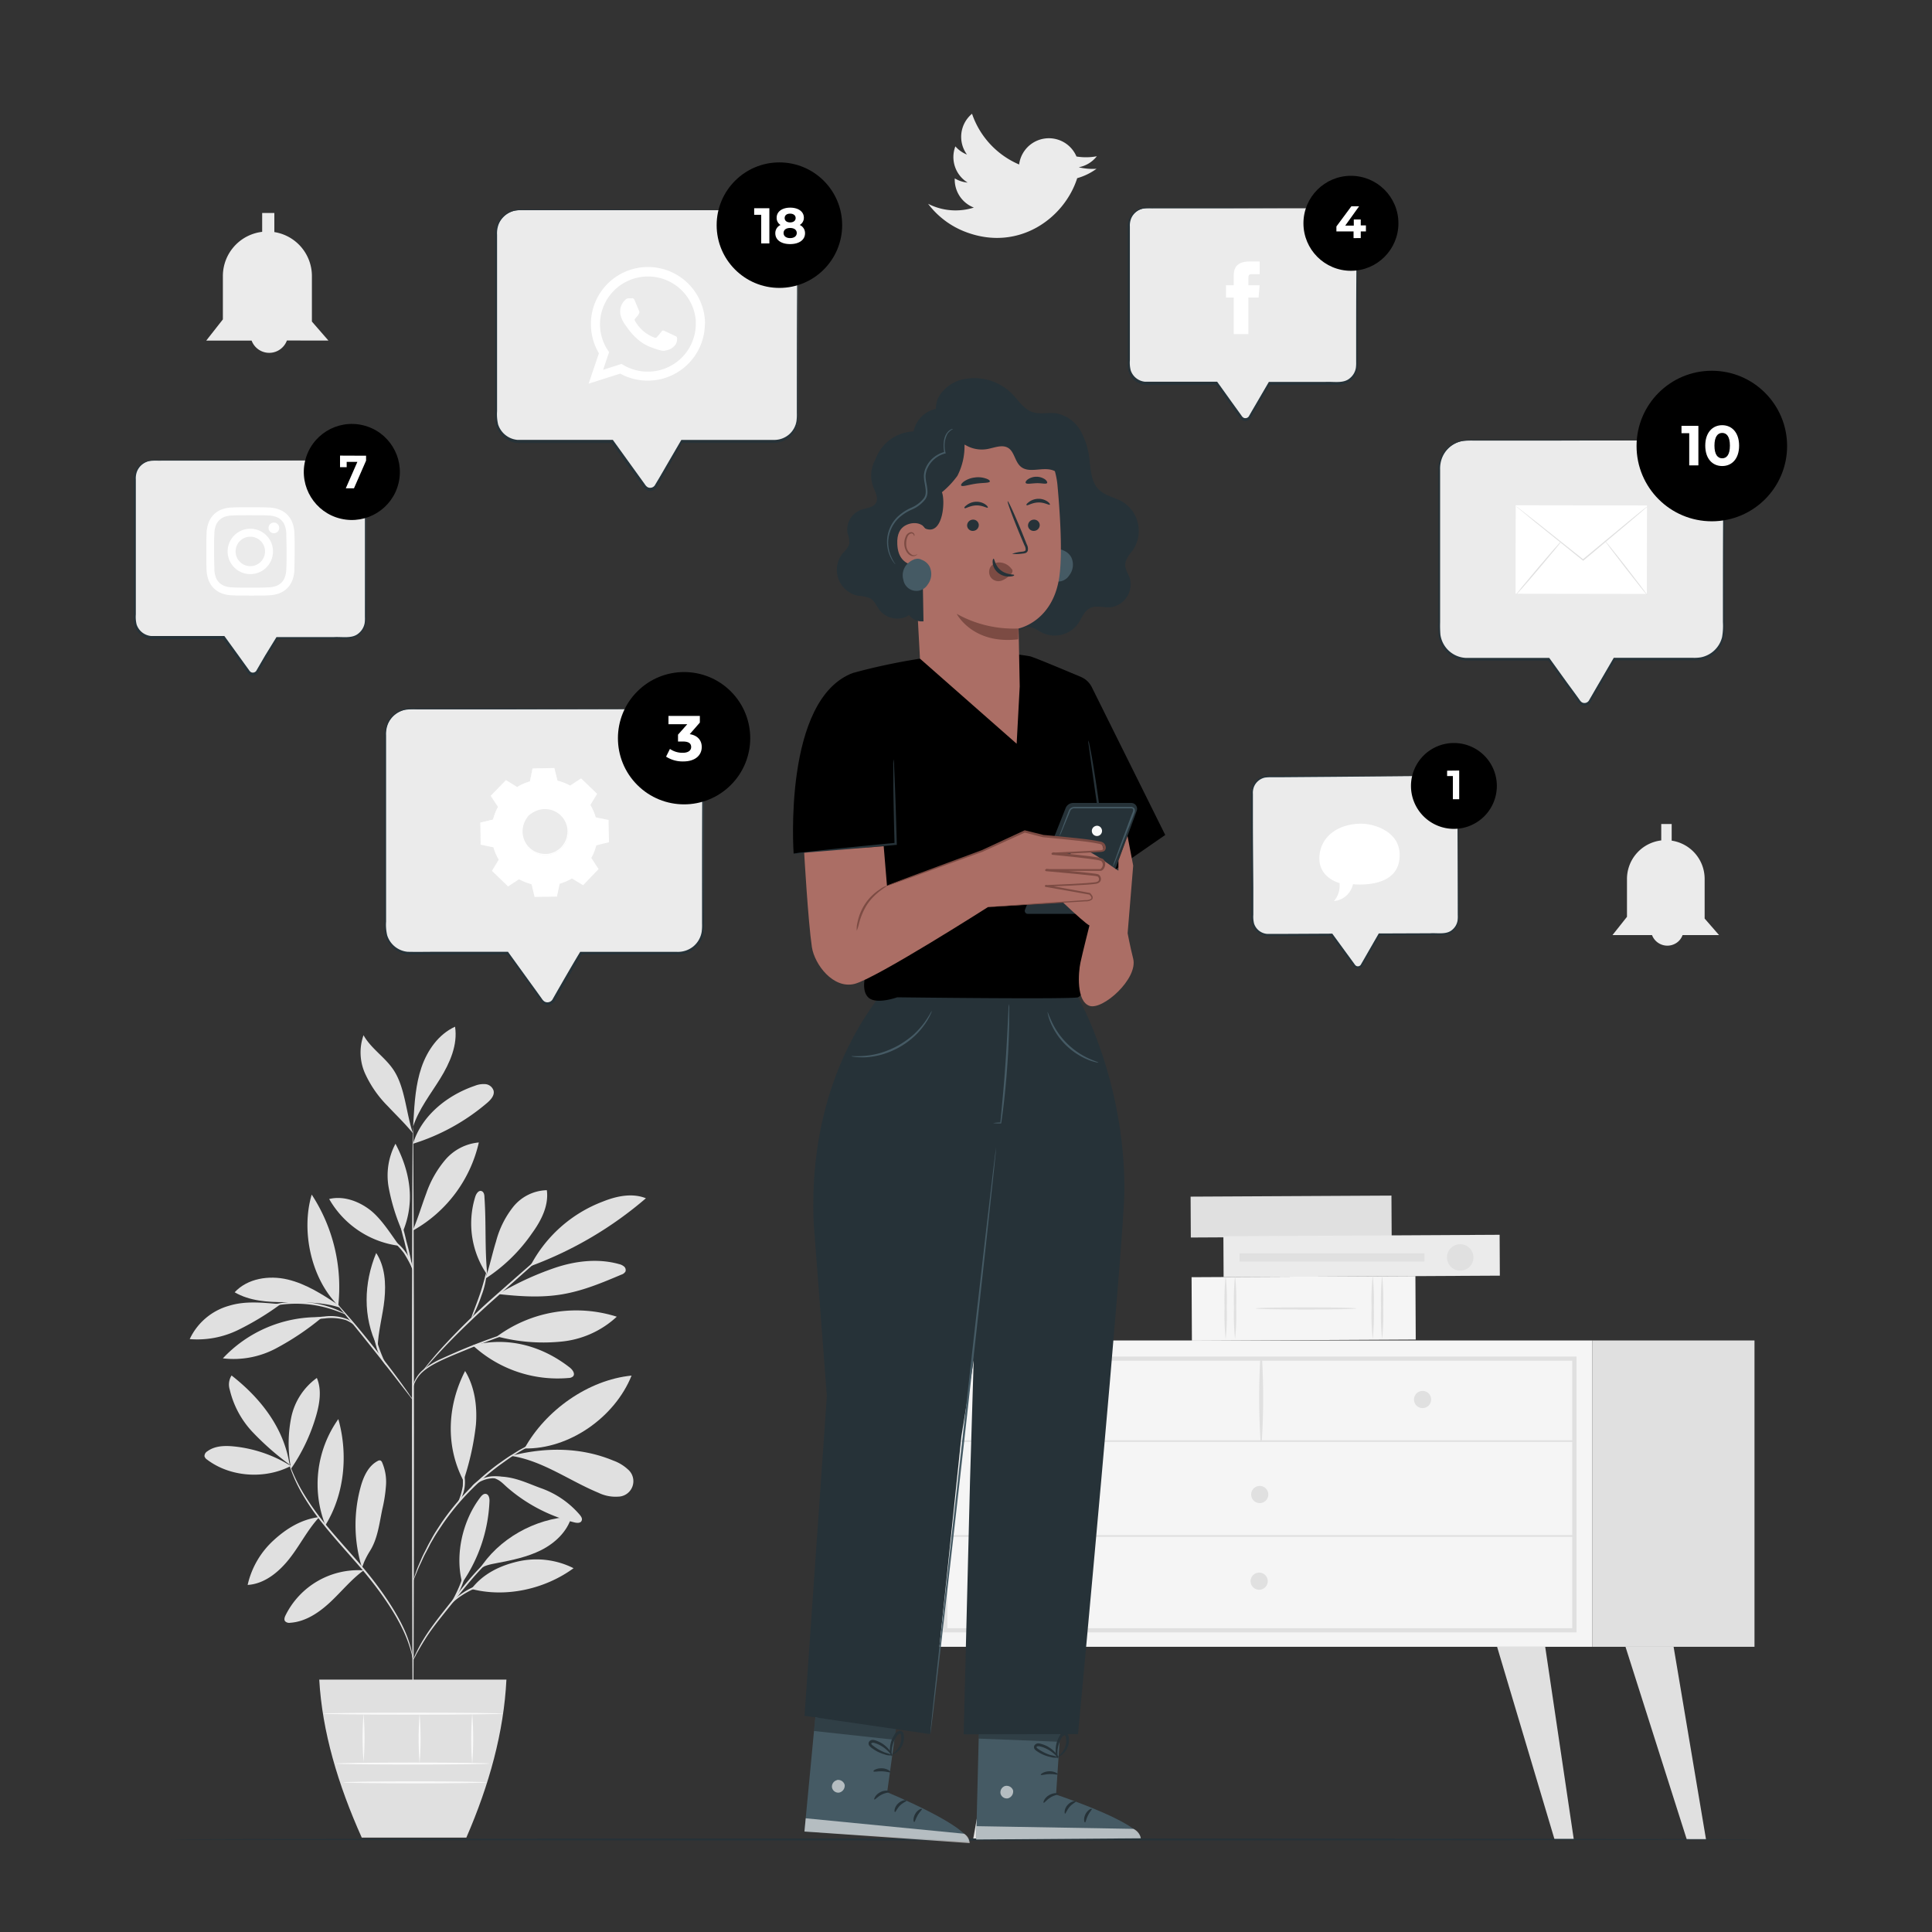 <svg xmlns="http://www.w3.org/2000/svg" viewBox="0 0 500 500"><rect x="0" y="0" width="500" height="500" fill="#333333" stroke="none"/><g id="freepik--background-complete--inject-1"><path d="M75.27,379.39a34.27,34.27,0,0,0-14.69-5.05c-2.4-.25-5-.18-6.94,1.27a1.44,1.44,0,0,0-.72,1.27,1.57,1.57,0,0,0,.68.87c6,4.56,15,5.13,21.67,1.64" style="fill:#e0e0e0"></path><path d="M74.89,379a71.89,71.89,0,0,1-9.49-8.35,24,24,0,0,1-5.94-11,4.4,4.4,0,0,1,.47-3.68c7.56,5.91,13.5,13.55,15,23" style="fill:#e0e0e0"></path><path d="M75.19,379.34a34.32,34.32,0,0,1,.17-12.46A16.82,16.82,0,0,1,82,356.61c1.3,3.05.74,6.57-.18,9.76a47.28,47.28,0,0,1-6.58,13.85" style="fill:#e0e0e0"></path><path d="M82.6,392.62c-4.5.54-8.42,2.91-11.78,6a22.26,22.26,0,0,0-6.73,11.56c4.41-.27,8.15-3.39,10.87-6.87s4.59-7.32,7.58-10.59" style="fill:#e0e0e0"></path><path d="M84.21,394.74a29.08,29.08,0,0,1,3.35-27.48c2.57,9.12,1.62,19.42-3.35,27.48" style="fill:#e0e0e0"></path><path d="M94,406.4A21,21,0,0,0,73.92,418c-.25.5-.47,1.13-.14,1.57a1.5,1.5,0,0,0,1.34.4c3.95-.26,7.46-2.64,10.36-5.35s5.41-5.85,8.61-8.19" style="fill:#e0e0e0"></path><path d="M93.69,405.76a37.3,37.3,0,0,1-.37-20.89c.73-2.69,2-5.52,4.45-6.78a.9.9,0,0,1,.69-.12.93.93,0,0,1,.43.5,12.66,12.66,0,0,1,1,6,37.74,37.74,0,0,1-.94,6.07c-.78,3.71-1.2,7.7-3.23,10.89a21.34,21.34,0,0,0-1.3,2.4c-.38.81-.39,1.1-.74,1.74" style="fill:#e0e0e0"></path><path d="M119.61,409.63c-1.92-7.31.12-16.16,4.72-22.15.34-.44.79-.92,1.34-.87.85.08,1.07,1.21,1,2.06a40,40,0,0,1-7.09,21" style="fill:#e0e0e0"></path><path d="M122,411.22c8.87,2.31,19,.07,26.44-5.37a21.44,21.44,0,0,0-14.32-1.76c-4.78,1.09-9.15,3.24-12.12,7.13" style="fill:#e0e0e0"></path><path d="M123.92,406.36c5-8.1,14.5-13.39,24-13.87-1.09,3.86-4.26,6.86-7.85,8.67s-7.57,2.61-11.51,3.37c-1.54.3-3.64.63-4.63,1.83" style="fill:#e0e0e0"></path><path d="M120.1,382.76a69.42,69.42,0,0,0,3.07-14.05c.37-4.79-.31-9.79-2.8-13.9-4.64,9-5.11,19.48-.41,28.43" style="fill:#e0e0e0"></path><path d="M135.74,374.86c5.43-9.87,16.5-17.75,27.71-18.86-4.32,10.77-16.11,19.09-27.71,18.86" style="fill:#e0e0e0"></path><path d="M132.32,376.79c8.1,1.23,15,6.41,22.56,9.54a10.11,10.11,0,0,0,5.1,1,4,4,0,0,0,2.5-7.07,11,11,0,0,0-3.7-2.24c-8.24-3.43-17.08-3.52-25.76-1.44" style="fill:#e0e0e0"></path><path d="M127.63,382.47c1.84.53,2.46,1.47,3.92,2.71A42.09,42.09,0,0,0,148.66,394c.65.16,1.51.23,1.83-.36s-.07-1.14-.44-1.6a23.56,23.56,0,0,0-10.33-7c-3.95-1.47-7.37-3.24-12.09-2.86" style="fill:#e0e0e0"></path><path d="M122.35,348.17a32.42,32.42,0,0,0,24.82,8.45,1.72,1.72,0,0,0,1.13-.41c.63-.68-.12-1.73-.85-2.3-7.3-5.69-16.14-8.05-25.1-5.74" style="fill:#e0e0e0"></path><path d="M128.62,345.87a34.61,34.61,0,0,1,31-5.11,24.51,24.51,0,0,1-14.76,6.48,46.42,46.42,0,0,1-16.21-1.37" style="fill:#e0e0e0"></path><path d="M126.12,330.11c-.71-7.28-.25-13-.75-20.35,0-.59-.17-1.29-.72-1.5-.76-.3-1.39.64-1.64,1.42a23.32,23.32,0,0,0,3.1,20.27" style="fill:#e0e0e0"></path><path d="M125.6,330.92a43.06,43.06,0,0,0,12.07-11.73c2.38-3.26,4.39-7.17,3.85-11.17a11.56,11.56,0,0,0-8.71,4.32,24.23,24.23,0,0,0-4.43,8.93c-1,3.2-1.65,6.5-2.78,9.65" style="fill:#e0e0e0"></path><path d="M137.46,327.62a97.39,97.39,0,0,0,29.7-17.51c-3.55-1.43-7.61-.57-11.16.86a35.21,35.21,0,0,0-18.7,16.57" style="fill:#e0e0e0"></path><path d="M128.93,334.9c5.49.6,11,1,16.49.08s10.4-3,15.4-5.11a1.9,1.9,0,0,0,1.05-.8,1.21,1.21,0,0,0-.38-1.31,3.12,3.12,0,0,0-1.31-.62c-5.43-1.52-11.3-.81-16.64,1a78.09,78.09,0,0,0-14.61,6.77" style="fill:#e0e0e0"></path><path d="M97.63,348.42c-3.74-7.55-3.5-16.36-.27-24.15,2.28,3.47,2.55,7.88,2.14,12s-1.67,8.37-1.76,12.51" style="fill:#e0e0e0"></path><path d="M82.68,340.88a33.67,33.67,0,0,0-25,10.66A23.4,23.4,0,0,0,71.36,349a69.6,69.6,0,0,0,11.75-7.86" style="fill:#e0e0e0"></path><path d="M72.64,337.52c-4.57-.37-9-.93-13.36.41a16,16,0,0,0-10.18,8.63,24.08,24.08,0,0,0,12.52-2.36,72,72,0,0,0,11-6.68" style="fill:#e0e0e0"></path><path d="M87.51,337.67c-4.11-2.69-8.33-5.43-13.11-6.55s-10.33-.29-13.67,3.32C64.6,336.71,69.3,337,73.79,337s10-.06,14.24,1.44" style="fill:#e0e0e0"></path><path d="M87.54,337.89c-7-6.9-9.69-19.29-6.87-28.73a43.78,43.78,0,0,1,6.87,28.73" style="fill:#e0e0e0"></path><path d="M106.86,318.34c1.32-3.08,2.26-6.31,3.44-9.45a27.18,27.18,0,0,1,4.92-8.71,12.93,12.93,0,0,1,8.7-4.51A35,35,0,0,1,107,318.39" style="fill:#e0e0e0"></path><path d="M103.36,322.42c-2.19-3-4.72-7.12-7.7-9.37s-6.84-3.62-10.47-2.75a24.41,24.41,0,0,0,18.17,12.12" style="fill:#e0e0e0"></path><path d="M104.06,318.59a51.82,51.82,0,0,1-3.46-11.22A17.51,17.51,0,0,1,102.35,296c3.86,7.3,5.1,15.12,1.91,22.73" style="fill:#e0e0e0"></path><path d="M106.89,296c2.19-7.22,8.81-12.55,16-15a6,6,0,0,1,2.8-.42,2.44,2.44,0,0,1,2.06,1.72c.26,1.23-.76,2.34-1.71,3.15A54.26,54.26,0,0,1,106.89,296" style="fill:#e0e0e0"></path><path d="M107,290c.28-4.66.57-9.38,2.09-13.8s4.43-8.56,8.68-10.49c.73,4.71-1.35,9.39-3.85,13.44s-5.53,7.87-7,12.39" style="fill:#e0e0e0"></path><path d="M106.86,293.25c-1.81-5.27-2-12-5.15-16.55-2.2-3.2-5.73-5.39-7.63-8.79a13.33,13.33,0,0,0,.44,10,28.91,28.91,0,0,0,5.84,8.36c2.33,2.49,4.33,4.36,6.5,7" style="fill:#e0e0e0"></path><path d="M106.89,448.37c-.14,0-.26-35.14-.27-78.47s.1-78.48.24-78.48.26,35.13.27,78.48S107,448.37,106.89,448.37Z" style="fill:#e0e0e0"></path><path d="M137.6,343.12a8.61,8.61,0,0,1-1.32.49l-3.64,1.23c-3.06,1-7.27,2.55-11.84,4.43s-8.8,3.52-11.23,5.62a8.24,8.24,0,0,0-2.25,3c-.35.82-.41,1.33-.46,1.32s0-.13,0-.37a5.46,5.46,0,0,1,.26-1,8.07,8.07,0,0,1,2.2-3.18,19.94,19.94,0,0,1,4.87-3c2-.91,4.11-1.86,6.4-2.8,4.59-1.88,8.83-3.34,11.93-4.3,1.55-.49,2.82-.84,3.69-1.08A6.48,6.48,0,0,1,137.6,343.12Z" style="fill:#e0e0e0"></path><path d="M147.67,318.39s-.12.15-.37.4l-1.13,1.06L142,323.67l-14,12.48c-5.47,4.86-10.2,9.51-13.47,13-1.64,1.75-2.93,3.19-3.81,4.21l-1,1.16c-.24.26-.37.4-.38.38s.09-.16.3-.45.52-.7.94-1.22c.84-1.05,2.09-2.54,3.7-4.33a177.66,177.66,0,0,1,13.4-13.15c5.49-4.86,10.48-9.22,14.11-12.37l4.32-3.7,1.19-1A2,2,0,0,1,147.67,318.39Z" style="fill:#e0e0e0"></path><path d="M122,341.1c-.14-.07,1-2.71,2.14-6s1.69-6.15,1.84-6.13a20.59,20.59,0,0,1-1.36,6.29,39.22,39.22,0,0,1-1.7,4.22A6.5,6.5,0,0,1,122,341.1Z" style="fill:#e0e0e0"></path><path d="M106.93,362.36a6.47,6.47,0,0,1-.85-1c-.57-.74-1.29-1.67-2.16-2.77-1.81-2.35-4.32-5.58-7.13-9.12s-5.39-6.72-7.26-9l-2.21-2.73a6.63,6.63,0,0,1-.76-1,5.47,5.47,0,0,1,.91.91c.56.61,1.36,1.51,2.33,2.63,2,2.24,4.58,5.38,7.39,8.93s5.28,6.82,7,9.22c.87,1.2,1.57,2.18,2,2.87A7,7,0,0,1,106.93,362.36Z" style="fill:#e0e0e0"></path><path d="M100.19,353.72a12.37,12.37,0,0,1-2.82-5.28,15.31,15.31,0,0,1-.64-5.32H97c-.1.41-.18.63-.22.62s0-.23,0-.65l.23,0a23.74,23.74,0,0,0,.9,5.17A40.85,40.85,0,0,0,100.19,353.72Z" style="fill:#e0e0e0"></path><path d="M91.5,342.79a8.84,8.84,0,0,0-2-1.15,13.09,13.09,0,0,0-5.47-.43,32.88,32.88,0,0,0-5.5.89,17.12,17.12,0,0,1-2.27.54,8.1,8.1,0,0,1,2.17-.89A24.68,24.68,0,0,1,84,340.7a11.92,11.92,0,0,1,5.64.61A3.44,3.44,0,0,1,91.5,342.79Z" style="fill:#e0e0e0"></path><path d="M89.44,340.14c0,.07-1.15-.46-3-1.1a30.33,30.33,0,0,0-15.2-1.16c-2,.35-3.12.71-3.15.63s.27-.16.8-.34a17.45,17.45,0,0,1,2.28-.64,26.77,26.77,0,0,1,15.4,1.17,18.16,18.16,0,0,1,2.15,1C89.19,339.94,89.46,340.1,89.44,340.14Z" style="fill:#e0e0e0"></path><path d="M106.86,328.93a62.29,62.29,0,0,1-2.2-7.64,62,62,0,0,1-1.71-7.77,61.63,61.63,0,0,1,2.2,7.64A64.22,64.22,0,0,1,106.86,328.93Z" style="fill:#e0e0e0"></path><path d="M107,328.93a37.49,37.49,0,0,0-2.44-4.58,20.2,20.2,0,0,0-3.59-3.7,3.36,3.36,0,0,1,1.39.71,11.48,11.48,0,0,1,2.62,2.7A10.26,10.26,0,0,1,107,328.93Z" style="fill:#e0e0e0"></path><path d="M106.89,429.64s-.15-.84-.55-2.34a33.35,33.35,0,0,0-2.35-6.08c-2.43-5-6.84-11.25-12.46-17.55-2.78-3.18-5.48-6.18-7.77-9.05a63.11,63.11,0,0,1-5.55-8,39.52,39.52,0,0,1-2.81-5.95c-.26-.73-.45-1.3-.55-1.7a2.43,2.43,0,0,1-.14-.61s.3.81.88,2.24a43,43,0,0,0,2.93,5.84,66.37,66.37,0,0,0,5.61,7.9c2.3,2.84,5,5.82,7.79,9,5.62,6.32,10,12.69,12.4,17.73a30.55,30.55,0,0,1,2.21,6.2c.16.76.27,1.35.31,1.76A2.64,2.64,0,0,1,106.89,429.64Z" style="fill:#e0e0e0"></path><path d="M134.64,398.3a11.23,11.23,0,0,1-1.45.82,31.17,31.17,0,0,0-3.77,2.49,42.22,42.22,0,0,0-5,4.52c-1.74,1.83-3.53,4-5.36,6.25C115.45,417,112,421,110,424.27c-1,1.6-1.79,3-2.29,3.91a10.73,10.73,0,0,1-.8,1.46,1.48,1.48,0,0,1,.14-.41c.11-.26.25-.66.49-1.14a36.81,36.81,0,0,1,2.16-4c2-3.31,5.38-7.43,9-12,1.83-2.29,3.64-4.43,5.41-6.27a41,41,0,0,1,5.08-4.48,25.84,25.84,0,0,1,3.9-2.38c.48-.24.87-.39,1.13-.5S134.63,398.28,134.64,398.3Z" style="fill:#e0e0e0"></path><path d="M135.19,408.47a23.12,23.12,0,0,1-3.08.44,40.64,40.64,0,0,0-7.29,1.44,22.15,22.15,0,0,0-6.53,3.42c-1.5,1.17-2.21,2.13-2.28,2.07a2.39,2.39,0,0,1,.46-.7,10.68,10.68,0,0,1,1.6-1.64,19.54,19.54,0,0,1,6.6-3.63,32.31,32.31,0,0,1,7.41-1.31A16.48,16.48,0,0,1,135.19,408.47Z" style="fill:#e0e0e0"></path><path d="M116.91,414.73c-.16-.09,1.22-2.21,2.3-5.06s1.24-5.39,1.42-5.36a4.85,4.85,0,0,1,0,1.65,17.39,17.39,0,0,1-.9,3.89,18.6,18.6,0,0,1-1.78,3.56A5.38,5.38,0,0,1,116.91,414.73Z" style="fill:#e0e0e0"></path><path d="M143.63,371a2,2,0,0,1-.49.26l-1.45.66c-.63.27-1.4.62-2.26,1.07s-1.89.91-2.94,1.55l-1.68.95c-.58.33-1.15.73-1.77,1.11-1.23.75-2.47,1.68-3.79,2.62a64.82,64.82,0,0,0-14.62,15.13c-.9,1.35-1.78,2.62-2.49,3.88-.36.63-.74,1.22-1,1.81l-.9,1.71c-.6,1.07-1,2.1-1.44,3s-.74,1.66-1,2.3l-.61,1.46a2.25,2.25,0,0,1-.24.5,2,2,0,0,1,.14-.53l.52-1.5c.22-.66.52-1.45.92-2.35s.8-1.94,1.38-3l.87-1.74c.31-.6.68-1.2,1-1.83.69-1.28,1.57-2.57,2.46-3.94A63.21,63.21,0,0,1,129,378.84c1.34-.94,2.59-1.85,3.85-2.59.62-.38,1.2-.77,1.79-1.1l1.71-.93c1.07-.62,2.1-1.06,3-1.48a23.77,23.77,0,0,1,2.31-1l1.49-.57A2.45,2.45,0,0,1,143.63,371Z" style="fill:#e0e0e0"></path><path d="M121.67,385.72a3.48,3.48,0,0,1,1.21-1.8,7.56,7.56,0,0,1,4.86-1.87,13.45,13.45,0,0,1,5.12,1,7.57,7.57,0,0,1,1.94.94,11.32,11.32,0,0,1-2.06-.6,15.62,15.62,0,0,0-5-.83,7.93,7.93,0,0,0-4.65,1.63A13.37,13.37,0,0,0,121.67,385.72Z" style="fill:#e0e0e0"></path><path d="M118.39,389.1a18.57,18.57,0,0,0,1.38-4.49,18.81,18.81,0,0,0-.31-4.69,3,3,0,0,1,.57,1.31,9.3,9.3,0,0,1-.79,6.73C118.81,388.74,118.43,389.14,118.39,389.1Z" style="fill:#e0e0e0"></path><path d="M82.62,434.68c.76,13.42,4.81,27.08,11,40.89h27.07c5.94-13.67,9.7-27.31,10.37-40.89Z" style="fill:#e0e0e0"></path><path d="M126.71,456.41c0,.14-8.92.25-19.91.25s-19.9-.11-19.9-.25,8.91-.26,19.9-.26S126.71,456.27,126.71,456.41Z" style="fill:#fafafa"></path><path d="M126.1,461.27c0,.14-8.35.25-18.66.25s-18.66-.11-18.66-.25,8.36-.25,18.66-.25S126.1,461.13,126.1,461.27Z" style="fill:#fafafa"></path><path d="M94.09,443.49a77.88,77.88,0,0,1,0,12.47,77.88,77.88,0,0,1,0-12.47Z" style="fill:#fafafa"></path><path d="M108.59,443.49a80.38,80.38,0,0,1,0,12.92,83.59,83.59,0,0,1,0-12.92Z" style="fill:#fafafa"></path><path d="M122.21,443.38a86.85,86.85,0,0,1,0,13.17,83.52,83.52,0,0,1,0-13.17Z" style="fill:#fafafa"></path><path d="M130.23,443.49c0,.14-10.45.26-23.34.26s-23.35-.12-23.35-.26,10.45-.25,23.35-.25S130.23,443.35,130.23,443.49Z" style="fill:#fafafa"></path><rect x="240.14" y="346.91" width="171.92" height="79.28" style="fill:#f5f5f5"></rect><path d="M408,422.46H244.08V351.08H408Zm-162.82-1.07H406.9V352.15H245.15Z" style="fill:#e0e0e0"></path><rect x="412.06" y="346.91" width="42" height="79.28" style="fill:#e0e0e0"></rect><path d="M244.61,373.17H407.43a.22.22,0,0,0,0-.43H244.61a.22.22,0,0,0,0,.43Z" style="fill:#e0e0e0"></path><path d="M326.55,373a177.93,177.93,0,0,0,.06-21.54.22.22,0,0,0-.44,0,177.93,177.93,0,0,0,.06,21.54.16.16,0,0,0,.32,0Z" style="fill:#e0e0e0"></path><path d="M370.38,362.19a2.22,2.22,0,1,1-2.22-2.22A2.21,2.21,0,0,1,370.38,362.19Z" style="fill:#e0e0e0"></path><path d="M284.93,362.19a2.22,2.22,0,1,1-2.22-2.22A2.21,2.21,0,0,1,284.93,362.19Z" style="fill:#e0e0e0"></path><path d="M328.24,386.77a2.22,2.22,0,1,1-2.22-2.21A2.21,2.21,0,0,1,328.24,386.77Z" style="fill:#e0e0e0"></path><polygon points="260.7 426.2 251.85 475.98 256.83 475.98 273.14 426.2 260.7 426.2" style="fill:#e0e0e0"></polygon><polygon points="399.9 426.2 407.3 476.06 402.32 476.06 387.45 426.2 399.9 426.2" style="fill:#e0e0e0"></polygon><polygon points="433.13 426.2 441.52 476.06 436.54 476.06 420.68 426.2 433.13 426.2" style="fill:#e0e0e0"></polygon><path d="M328.09,409.21a2.22,2.22,0,1,1-2.22-2.22A2.21,2.21,0,0,1,328.09,409.21Z" style="fill:#e0e0e0"></path><path d="M244.61,397.73H407.43a.22.22,0,0,0,0-.44H244.61a.22.22,0,0,0,0,.44Z" style="fill:#e0e0e0"></path><rect x="328.87" y="288.86" width="10.58" height="51.98" transform="translate(647.24 -20.96) rotate(89.7)" style="fill:#e0e0e0"></rect><rect x="329.19" y="309.66" width="16.44" height="57.93" transform="translate(674.24 -0.57) rotate(89.7)" style="fill:#f5f5f5"></rect><path d="M355.26,346.58a58.53,58.53,0,0,1-.29-8.22,58.53,58.53,0,0,1,.29-8.22,61.49,61.49,0,0,1,.28,8.22A61.49,61.49,0,0,1,355.26,346.58Z" style="fill:#e0e0e0"></path><path d="M357.69,346.58a59.54,59.54,0,0,1-.28-8.22,59.54,59.54,0,0,1,.28-8.22,59.54,59.54,0,0,1,.28,8.22A59.54,59.54,0,0,1,357.69,346.58Z" style="fill:#e0e0e0"></path><path d="M317.2,346.58a61.49,61.49,0,0,1-.28-8.22,61.49,61.49,0,0,1,.28-8.22,59.54,59.54,0,0,1,.28,8.22A59.54,59.54,0,0,1,317.2,346.58Z" style="fill:#e0e0e0"></path><path d="M319.63,346.58a61.49,61.49,0,0,1-.28-8.22,61.49,61.49,0,0,1,.28-8.22,58.53,58.53,0,0,1,.29,8.22A58.53,58.53,0,0,1,319.63,346.58Z" style="fill:#e0e0e0"></path><path d="M324.94,338.62c0-.16,5.85-.28,13.06-.28s13.05.12,13.05.28-5.84.29-13.05.29S324.94,338.78,324.94,338.62Z" style="fill:#e0e0e0"></path><rect x="347.11" y="289.31" width="10.58" height="71.49" transform="translate(675.59 -29.06) rotate(89.7)" style="fill:#ebebeb"></rect><path d="M377.94,328.84a3.42,3.42,0,1,1,3.38-3.42A3.4,3.4,0,0,1,377.94,328.84Z" style="fill:#e0e0e0"></path><rect x="343.66" y="301.49" width="2.12" height="47.85" transform="translate(670.14 -19.3) rotate(90)" style="fill:#e0e0e0"></rect><path d="M240.19,52.74a21.83,21.83,0,0,0,9.94,7.37c13.51,5,25.34-3.61,28.65-14a15.68,15.68,0,0,0,5-2.43,15.61,15.61,0,0,1-4.6-.39,7.8,7.8,0,0,0,4.68-2.85,15.27,15.27,0,0,1-5.27.06,7.76,7.76,0,0,0-14.84,2.07,22,22,0,0,1-12.19-13.13A7.76,7.76,0,0,0,250.25,40a7.69,7.69,0,0,1-3-2.12,7.75,7.75,0,0,0,3.17,9.37,7.77,7.77,0,0,1-3.33-1.08,7.75,7.75,0,0,0,4.94,7.55A15.62,15.62,0,0,1,240.19,52.74Z" style="fill:#ebebeb"></path><path d="M444.89,242l-3.73-4.28V227.47a10,10,0,0,0-8.53-9.91v-4.31h-2.7v4.25a10.05,10.05,0,0,0-8.87,10v9.77L417.31,242h10.23a4.25,4.25,0,0,0,6.83,1.63,4.23,4.23,0,0,0,1.08-1.63Z" style="fill:#ebebeb"></path><path d="M85,88.14l-4.28-4.92V71.44A11.52,11.52,0,0,0,71,60.06V55.12H67.85V60A11.52,11.52,0,0,0,57.68,71.45V82.66l-4.31,5.49H65.12A4.86,4.86,0,0,0,73,90a4.89,4.89,0,0,0,1.25-1.88Z" style="fill:#ebebeb"></path></g><g id="freepik--Floor--inject-1"><path d="M456.7,476.06c0,.14-92.55.26-206.69.26S43.3,476.2,43.3,476.06s92.53-.26,206.71-.26S456.7,475.92,456.7,476.06Z" style="fill:#263238"></path></g><g id="freepik--Character--inject-1"><path d="M224,252.84c-.76-1.26,5.1-6.18,14.52-13.86l7.71-6.31a39.82,39.82,0,0,1,10.91-6.77,27,27,0,0,1,15.28-1,25.43,25.43,0,0,1,7.74,3.1,20.64,20.64,0,0,1,6.62,6.31,14.52,14.52,0,0,1,1.29,2.43,9.27,9.27,0,0,1,.69,3.81,7.85,7.85,0,0,1-1.7,4.64,7.21,7.21,0,0,1-2.25,1.9,7.14,7.14,0,0,1-3,.83,8,8,0,0,1-4.38-1.15c-.84-.48-1.3-.83-1.54-1s-.17-.1-.1-.07a1.76,1.76,0,0,0,.27.07c.17,0,.18,0,0,0a19.61,19.61,0,0,0-2.48.65c-.64.18-1.41.33-2.12.47s-1.41.19-2.08.22a35.6,35.6,0,0,1-7.1-.45c-2-.28-3.8-.54-5.32-.59a13.21,13.21,0,0,0-4.11.47,37.24,37.24,0,0,0-8.06,3.89,46.48,46.48,0,0,1-7.85,3.94,19,19,0,0,1-6.93,1.27,9.22,9.22,0,0,1-4.39-1.07c-.9-.52-1.24-1-1.14-1.36.25-.75,2.17-.57,5-1.59a22.86,22.86,0,0,0,4.93-2.5,65.86,65.86,0,0,0,6.2-4.75,37.86,37.86,0,0,1,9.35-6,20.89,20.89,0,0,1,6.83-1.48,52,52,0,0,1,6.49.2,30.11,30.11,0,0,0,5.33.07c.39,0,.73-.11,1.09-.17s.62-.14,1-.28a24.58,24.58,0,0,1,3.84-1.06,9.74,9.74,0,0,1,3.33,0,9,9,0,0,1,1.86.54,12.07,12.07,0,0,1,1.4.7c.71.43,1.18.75,1.32.81l0,0h0s0,0-.05.1l-.25.53a10.14,10.14,0,0,0-.53,1.28,3.3,3.3,0,0,0-.19.76,1.39,1.39,0,0,0,0,.28s0,.06,0,0v0h0c-.07-.23.08.32.06.26l0-.09a1.43,1.43,0,0,0-.34-.39,1.38,1.38,0,0,0-.35-.2H281l-.65,0a3.49,3.49,0,0,0-.87.1,6.35,6.35,0,0,0-.75.19l-.22.08h0a3.36,3.36,0,0,0-.37-.65c-1.51-2.4-4.7-4.31-8-5.15a18.3,18.3,0,0,0-9.78.17,35.8,35.8,0,0,0-9,4.67c-3,2-5.92,3.82-8.59,5.38C232,251.32,224.74,254.05,224,252.84Z" style="fill:#f5f5f5"></path><path d="M274.76,442.53l-1.45,21.91s21.81,7.24,21.93,11.31l-42.61.31.86-34.24Z" style="fill:#455a64"></path><g style="opacity:0.6"><path d="M260.19,462.19a1.74,1.74,0,0,0-1.26,1.95,1.67,1.67,0,0,0,1.92,1.27,1.83,1.83,0,0,0,1.33-2.07,1.75,1.75,0,0,0-2.15-1.1" style="fill:#fff"></path></g><g style="opacity:0.6"><path d="M252.63,476.06l.09-3.45,40.61.7a3.33,3.33,0,0,1,1.91,2.44Z" style="fill:#fff"></path></g><path d="M274,464.24c0,.21-1.05.27-2.1.91s-1.61,1.5-1.8,1.41.16-1.28,1.43-2S274.05,464.05,274,464.24Z" style="fill:#263238"></path><path d="M278.41,466.23c0,.2-.87.53-1.6,1.38s-1,1.79-1.17,1.77-.3-1.2.63-2.24S278.42,466,278.41,466.23Z" style="fill:#263238"></path><path d="M280.79,471.65c-.19,0-.45-1,.12-2.13s1.55-1.55,1.64-1.37-.54.76-1,1.69S281,471.63,280.79,471.65Z" style="fill:#263238"></path><path d="M273.78,459.21c-.09.19-1-.13-2.22-.08s-2.1.38-2.21.2.81-.89,2.19-.93S273.89,459.05,273.78,459.21Z" style="fill:#263238"></path><g style="opacity:0.3"><polygon points="274.46 446.87 274.21 450.77 253.28 449.95 253.37 446.42 274.46 446.87"></polygon></g><path d="M274,454.79a4,4,0,0,1-2.13-.08,9.46,9.46,0,0,1-2.21-.75,9.32,9.32,0,0,1-1.21-.69,2.78,2.78,0,0,1-.63-.52.91.91,0,0,1-.06-1.11,1.16,1.16,0,0,1,.93-.45,2.59,2.59,0,0,1,.79.14,8.58,8.58,0,0,1,1.32.49,7.44,7.44,0,0,1,1.92,1.35c1,.95,1.28,1.73,1.21,1.77s-.56-.6-1.54-1.38a8.56,8.56,0,0,0-1.87-1.13,7.61,7.61,0,0,0-1.22-.42c-.45-.13-.83-.14-1,.05s0,.11,0,.24a1.86,1.86,0,0,0,.46.38,9.47,9.47,0,0,0,1.11.68,11,11,0,0,0,2,.85A12.85,12.85,0,0,1,274,454.79Z" style="fill:#263238"></path><path d="M273.71,455.08a3.49,3.49,0,0,1-.5-2.08,7.16,7.16,0,0,1,.36-2.33,8.47,8.47,0,0,1,.58-1.28,1.79,1.79,0,0,1,1.4-1,1,1,0,0,1,.87.62,3.27,3.27,0,0,1,.2.79,4.51,4.51,0,0,1-.05,1.43,4.89,4.89,0,0,1-1,2.18c-.87,1.08-1.74,1.3-1.76,1.23s.67-.49,1.34-1.53a4.93,4.93,0,0,0,.74-2,4.23,4.23,0,0,0,0-1.23c-.05-.46-.21-.83-.38-.79s-.58.32-.77.68a7.07,7.07,0,0,0-.56,1.14,7.7,7.7,0,0,0-.48,2.11C273.63,454.26,273.83,455.05,273.71,455.08Z" style="fill:#263238"></path><path d="M232.6,442.07l-3,21.76s21.25,8.73,21.1,12.81L208.19,474l3.24-34.09Z" style="fill:#455a64"></path><g style="opacity:0.6"><path d="M216.7,460.68a1.73,1.73,0,0,0-1.39,1.85,1.66,1.66,0,0,0,1.82,1.4,1.83,1.83,0,0,0,1.47-2,1.74,1.74,0,0,0-2.06-1.25" style="fill:#fff"></path></g><g style="opacity:0.6"><path d="M208.19,474l.33-3.43,41,4a3,3,0,0,1,1.42,2.42Z" style="fill:#fff"></path></g><path d="M230.34,463.68c0,.21-1.07.2-2.16.76s-1.72,1.38-1.9,1.28.25-1.27,1.57-1.93S230.4,463.49,230.34,463.68Z" style="fill:#263238"></path><path d="M234.6,466c0,.21-.9.47-1.7,1.28s-1.08,1.71-1.29,1.68-.22-1.22.79-2.2S234.62,465.77,234.6,466Z" style="fill:#263238"></path><path d="M236.59,471.54c-.19,0-.37-1,.27-2.12s1.66-1.43,1.73-1.25-.59.72-1.11,1.62S236.8,471.54,236.59,471.54Z" style="fill:#263238"></path><path d="M230.46,458.65c-.1.18-1-.21-2.2-.24s-2.13.24-2.22,0,.86-.84,2.25-.78S230.58,458.49,230.46,458.65Z" style="fill:#263238"></path><g style="opacity:0.3"><polygon points="232.01 446.38 231.48 450.25 210.66 447.98 210.99 444.47 232.01 446.38"></polygon></g><path d="M231,454.24a3.85,3.85,0,0,1-2.12-.22,10,10,0,0,1-2.15-.9,10.13,10.13,0,0,1-1.16-.77,2.82,2.82,0,0,1-.59-.57.9.9,0,0,1,0-1.11,1.15,1.15,0,0,1,1-.38,2.86,2.86,0,0,1,.79.19,7.78,7.78,0,0,1,1.27.58,7.52,7.52,0,0,1,1.83,1.49c.89,1,1.15,1.81,1.08,1.85s-.52-.64-1.44-1.49a8.39,8.39,0,0,0-1.79-1.26,7.89,7.89,0,0,0-1.18-.5c-.44-.16-.82-.2-1,0s-.05.1,0,.24a1.9,1.9,0,0,0,.43.41,11.48,11.48,0,0,0,1.06.75,11.81,11.81,0,0,0,2,1A15.59,15.59,0,0,1,231,454.24Z" style="fill:#263238"></path><path d="M230.68,454.51a3.41,3.41,0,0,1-.35-2.1,7,7,0,0,1,.52-2.3,7.08,7.08,0,0,1,.67-1.23,1.75,1.75,0,0,1,1.46-.94,1,1,0,0,1,.83.68,3.14,3.14,0,0,1,.14.8,4.76,4.76,0,0,1-.14,1.43,4.94,4.94,0,0,1-1.13,2.1c-.94,1-1.83,1.18-1.84,1.11s.71-.44,1.45-1.43a5,5,0,0,0,.87-1.93,4.18,4.18,0,0,0,.08-1.23c0-.46-.15-.84-.32-.81s-.61.28-.82.62a8.25,8.25,0,0,0-.64,1.1,7.66,7.66,0,0,0-.62,2.08C230.66,453.7,230.8,454.49,230.68,454.51Z" style="fill:#263238"></path><path d="M279,258.1s12,20.79,12,49.68c0,12.8-12,141-12,141l-29.6.06,1.64-65.54,3.78-124.94Z" style="fill:#263238"></path><path d="M227.86,257.52l-.09.12c-13.19,17.2-18.09,38.35-17.19,58.87l3.41,44.8-5.78,82.75,32.55,4.73,8.05-77.07s13.55-83.26,13.55-85.54V258.1S232.16,251.74,227.86,257.52Z" style="fill:#263238"></path><path d="M266.52,169.84c.88.16,9.38,3.73,13.24,5.36a5.54,5.54,0,0,1,2.8,2.64l19,38.25-14.66,10.15s-4.12,30.35-7.9,31.86c-1.41.56-46.8,0-46.8,0s-5.53,2-7.52,0c-1.53-1.52-.94-4.47-.94-4.47V191.28l-2.77-17.17S247.35,166.46,266.52,169.84Z" style="fill:currentColor"></path><path d="M231,187.39l.81,31-26.42,2.52c0-.17-2.86-40.2,15.53-46.82Z" style="fill:currentColor"></path><path d="M285.76,220.93c-.15-1-.33-2.18-.61-4.07-.4-2.8-.92-6.43-1.5-10.43s-1.07-7.64-1.47-10.45c-.17-1.24-.31-2.3-.43-3.17a4.66,4.66,0,0,1-.1-1.17,4.45,4.45,0,0,1,.31,1.14c.16.74.37,1.81.61,3.14.47,2.66,1.05,6.35,1.63,10.43s1.05,7.78,1.34,10.46c.15,1.35.25,2.44.3,3.19,0,.38,0,.67,0,.88V221s0,.1-.09.05V221S285.75,220.93,285.76,220.93Z" style="fill:#263238"></path><path d="M205.39,220.93a14.72,14.72,0,0,1,1.88-.28l5.16-.59c4.36-.46,10.38-1.07,17-1.71l2.32-.22-.25.28c-.16-6.15-.27-11.62-.32-15.56,0-1.9,0-3.46,0-4.64a9.32,9.32,0,0,1,.06-1.69,9.46,9.46,0,0,1,.15,1.68c.05,1.18.12,2.75.2,4.64.16,3.94.33,9.41.5,15.56v.26l-.26,0-2.32.22c-6.65.64-12.68,1.19-17.05,1.55l-5.18.41A12.35,12.35,0,0,1,205.39,220.93Z" style="fill:#263238"></path><g style="opacity:0.3"><path d="M284.08,238.63a13.5,13.5,0,0,0-7.41-7.73,25.12,25.12,0,0,0-10.76-1.9,35.16,35.16,0,0,0-18.28,5c-8.11,5.13-13.53,14.22-22.45,17.77l-1.09,1.57A36.47,36.47,0,0,0,244,248.62c3.91-2.25,7.45-5.25,11.73-6.7,3.78-1.29,7.86-1.27,11.85-1.24,3.77,0,7.78.14,10.91,2.25a6.27,6.27,0,0,0,2.94,1.5,3,3,0,0,0,2.83-2.09A5.83,5.83,0,0,0,284.08,238.63Z"></path></g><path d="M272.61,217.14l3.17-8a2.12,2.12,0,0,1,2-1.34h15a1.52,1.52,0,0,1,1.42,2L284.56,236a.77.77,0,0,1-.73.51H266a.78.78,0,0,1-.73-1.08Z" style="fill:#263238"></path><path d="M291.83,241.52l1.44-17.5-1.47-7.67-2.35,6.39v2.57c-.87-.22-8.93-7.06-11.1-5.59s-7.71,9.55-7.71,9.55,9.75,9.53,11.31,10.24c0,0-1.77,7-2.33,9.61s-1.09,10,2.33,11.19,12.61-7,11.32-12.19C292.41,244.68,291.83,241.52,291.83,241.52Z" style="fill:#ab6e65"></path><path d="M228.7,219l.85,10.24,24.64-9,11-5.07,4.8,1.2s15.09,1,15.22,2,.83,1.79,0,1.92-12.75.69-12.75.69,12.86.82,13.15,1.78-.12,2.47-.81,2.47h-14s13.16.82,13.3,1.37,1.09,1.51-.14,1.92-13.3.82-13.3.82L282,231.33s.41,1.78-.55,1.78-25.78,1.65-25.78,1.65-29.06,18.54-34.55,19.88-10.28-5-11-9.49c-1-6.76-2-24.46-2-24.46Z" style="fill:#ab6e65"></path><path d="M255.69,234.76l.51-.07,1.48-.12,5.68-.42,9-.62,5.6-.38,3.06-.21a2.29,2.29,0,0,0,1.37-.35c.24-.25-.14-.79-.5-1.11l.1.05-11.38-2a.23.23,0,0,1-.19-.27.22.22,0,0,1,.22-.19l6.74-.3,3.52-.21,1.79-.15c.58-.08,1.24-.08,1.56-.4s.15-1-.2-1.18a5.82,5.82,0,0,0-.82-.15l-.93-.11-3.77-.39-7.77-.72a.27.27,0,0,1,0-.54h13.91c.19,0,.41-.23.55-.51a1.21,1.21,0,0,0-.29-1.61,7.62,7.62,0,0,0-1.48-.32l-1.59-.23-3.19-.38-6.29-.65a.27.27,0,0,1-.25-.3.28.28,0,0,1,.26-.25l8.12-.39,3.94-.22a2.81,2.81,0,0,0,.83-.12.61.61,0,0,0,.21-.6,1.12,1.12,0,0,0-.35-.68,1.8,1.8,0,0,0-.77-.29c-2.46-.52-5-.75-7.38-1s-4.78-.49-7.08-.7h0l-4.79-1.22h.15l-11,5h0l-18.05,6.51-4.92,1.74-1.28.44a3.09,3.09,0,0,1-.45.13L230,229l1.26-.49,4.88-1.84,18-6.67h0l11-5.1a.2.2,0,0,1,.15,0l4.8,1.19h0c2.3.19,4.67.42,7.09.67s4.91.5,7.46,1a2.21,2.21,0,0,1,1,.41,1.72,1.72,0,0,1,.53,1,1.12,1.12,0,0,1-.46,1.12,2.88,2.88,0,0,1-1.07.2l-4,.23-8.12.4,0-.55,6.3.65,3.2.38,1.61.23a6.78,6.78,0,0,1,1.68.4,1.49,1.49,0,0,1,.71,1.09,2.33,2.33,0,0,1-.21,1.23,2,2,0,0,1-.37.53.94.94,0,0,1-.29.21.87.87,0,0,1-.39.09H270.78l0-.54,7.78.73,3.77.4.93.12a4.2,4.2,0,0,1,1,.2,1.35,1.35,0,0,1,.63.92,1.15,1.15,0,0,1-.3,1.08,1.79,1.79,0,0,1-1,.44l-.92.11c-.61.06-1.21.1-1.8.14l-3.53.2-6.75.28,0-.47,11.38,2.09h0a.13.13,0,0,1,.09,0,3,3,0,0,1,.57.7.86.86,0,0,1,0,1,2.43,2.43,0,0,1-1.63.48l-3.06.19-5.61.34-9,.52-5.7.31-1.48.06A2.82,2.82,0,0,1,255.69,234.76Z" style="fill:#7c4b43"></path><path d="M221.73,240.87a6.42,6.42,0,0,1,.19-2.16,13.58,13.58,0,0,1,2-4.84,13.05,13.05,0,0,1,3.73-3.67,5.82,5.82,0,0,1,1.93-1c.14.18-3,1.61-5.2,4.94a16.54,16.54,0,0,0-2,4.63A12.37,12.37,0,0,1,221.73,240.87Z" style="fill:#7c4b43"></path><path d="M285.05,214.42a1.32,1.32,0,1,1-1.66-.6A1.26,1.26,0,0,1,285.05,214.42Z" style="fill:#fafafa"></path><path d="M288,224.35a9,9,0,0,1,.47-1.51l1.45-4.05c.65-1.73,1.4-3.75,2.22-6,.22-.57.43-1.14.65-1.73s.59-1.27.43-1.64c-.07-.16-.31-.24-.62-.22H289.5l-7.83,0-3.42,0a1.18,1.18,0,0,0-1.17.48c-.2.37-.37.88-.54,1.28l-1.67,4a8.79,8.79,0,0,1-.67,1.43,8.39,8.39,0,0,1,.49-1.5c.38-1,.89-2.4,1.5-4,.18-.43.3-.84.55-1.35a1.42,1.42,0,0,1,.66-.57,1.86,1.86,0,0,1,.85-.14l3.42,0,7.81,0h3.06a1.09,1.09,0,0,1,1.1.5,1.47,1.47,0,0,1-.07,1.13c-.12.3-.23.6-.34.9-.23.58-.45,1.16-.67,1.72l-2.33,5.95c-.66,1.63-1.2,3-1.61,4A10.82,10.82,0,0,1,288,224.35Z" style="fill:#455a64"></path><path d="M244.68,110.75c-2.52-1.6-3.13-5.3-1.76-8a9.7,9.7,0,0,1,7.2-4.73A13.74,13.74,0,0,1,262,102c1.62,1.68,2.94,3.86,5.14,4.63,1.94.67,4.08.06,6.11.33a9.22,9.22,0,0,1,6.47,4.66,19.92,19.92,0,0,1,2.29,7.85c.3,2.51.49,5.26,2.23,7.09s4.38,2.16,6.48,3.43a8.87,8.87,0,0,1,2.64,12.11c-.84,1.22-2,2.33-2.13,3.81s.78,2.54,1.19,3.82a6,6,0,0,1-5.13,7.44c-1.74.1-3.62-.58-5.19.2s-2.13,2.65-3.13,4.08a7.49,7.49,0,0,1-9.13,2.36c-1.28-.63-2.5-1.67-3.93-1.58s-2.54,1.32-3.95,1.59c-1.84.35-3.58-1-4.67-2.52s-1.86-3.31-3.25-4.55c-1.83-1.63-4.41-2-6.72-2.83a19,19,0,0,1-10.71-26.55" style="fill:#263238"></path><path d="M271.32,143.68a5.1,5.1,0,0,1,2-1.35h-.15a3.21,3.21,0,0,1,.43-.07,2,2,0,0,1,1.6.2h0a3.83,3.83,0,0,1,2.06,1.8,4.48,4.48,0,0,1-.52,4.61,3.42,3.42,0,0,1-6.28-1.17A4.24,4.24,0,0,1,271.32,143.68Z" style="fill:#455a64"></path><path d="M238.09,170.46l-2.67-49.12A4.17,4.17,0,0,1,239,117l22-6.21c7.06-1,12,7.63,12.67,14.73.72,7.88,1.29,17.54.52,23.46-1.54,11.9-10.58,13.67-10.58,13.67s.22,10.68.29,15l-.79,14.83Z" style="fill:#ab6e65"></path><path d="M269.08,135.82a1.52,1.52,0,0,1-1.42,1.57,1.45,1.45,0,0,1-1.61-1.32,1.53,1.53,0,0,1,1.42-1.58A1.46,1.46,0,0,1,269.08,135.82Z" style="fill:#263238"></path><path d="M271.7,130.61c-.18.2-1.36-.62-3-.57s-2.81.9-3,.71.09-.45.6-.85a4.22,4.22,0,0,1,2.39-.81,4,4,0,0,1,2.39.7C271.61,130.16,271.79,130.51,271.7,130.61Z" style="fill:#263238"></path><path d="M253.31,135.82a1.51,1.51,0,0,1-1.42,1.57,1.45,1.45,0,0,1-1.6-1.32,1.52,1.52,0,0,1,1.42-1.58A1.45,1.45,0,0,1,253.31,135.82Z" style="fill:#263238"></path><path d="M255.64,131.37c-.19.2-1.36-.62-3-.57s-2.81.91-3,.71.09-.45.6-.84a4.18,4.18,0,0,1,2.39-.82,4,4,0,0,1,2.39.7C255.54,130.92,255.73,131.28,255.64,131.37Z" style="fill:#263238"></path><path d="M261.92,143.33a10.38,10.38,0,0,1,2.64-.56c.41-.05.81-.15.87-.43a2.16,2.16,0,0,0-.31-1.23c-.43-1-.87-2.05-1.33-3.15-1.84-4.48-3.19-8.16-3-8.24s1.82,3.5,3.67,8c.44,1.1.87,2.16,1.27,3.17a2.38,2.38,0,0,1,.26,1.63,1,1,0,0,1-.67.63,2.85,2.85,0,0,1-.7.12A11.15,11.15,0,0,1,261.92,143.33Z" style="fill:#263238"></path><path d="M263.6,162.65a30.12,30.12,0,0,1-16-3.79s4.08,8,15.91,6.59Z" style="fill:#7c4b43"></path><path d="M261.78,147.22a4,4,0,0,0-3.36-1.66,2.63,2.63,0,0,0-2.12,1.23,2.52,2.52,0,0,0,.12,2.64,2.49,2.49,0,0,0,2.68.88,5.84,5.84,0,0,0,2.36-1.56,1.76,1.76,0,0,0,.5-.62.85.85,0,0,0-.08-.83" style="fill:#7c4b43"></path><path d="M257.14,144.59c.26,0,.31,1.76,1.87,3s3.44,1,3.46,1.22-.41.36-1.21.4a4.42,4.42,0,0,1-2.88-.91,3.86,3.86,0,0,1-1.46-2.5C256.83,145,257,144.59,257.14,144.59Z" style="fill:#263238"></path><path d="M256.17,124.61c-.15.45-1.79.29-3.7.58s-3.45.85-3.72.46c-.12-.19.14-.62.76-1.07a6.24,6.24,0,0,1,2.73-1,6.1,6.1,0,0,1,2.91.26C255.87,124.06,256.23,124.4,256.17,124.61Z" style="fill:#263238"></path><path d="M271,125c-.28.38-1.42,0-2.77.05s-2.5.32-2.77-.06c-.12-.19.05-.56.54-.93a4,4,0,0,1,4.46,0C270.92,124.43,271.09,124.81,271,125Z" style="fill:#263238"></path><path d="M281.64,123a8.07,8.07,0,0,0-3.12-4.48c-.85-.56-1.85-.9-2.64-1.54-1.71-1.38-2.11-3.79-3.17-5.72a8.93,8.93,0,0,0-6.81-4.52c-2.35-.24-4.77.46-7.06-.11-1.69-.43-3.17-1.53-4.88-1.85-3.34-.64-6.45,1.76-8.87,4.14,0,2.39,1.9,4,3.73,5.52a8.26,8.26,0,0,0,6.71,1.77c1.83-.33,3.82-1.25,5.4-.28s1.73,3.52,3.2,4.8c2.11,1.83,5.45.12,8.13.91,2.06.61,3.35,2.58,4.72,4.24s3.42,3.24,5.48,2.62A23.74,23.74,0,0,0,281.64,123Z" style="fill:#263238"></path><path d="M256.58,112.93c-1.5-.43-4.56-1.4-5.36-2.69a9.16,9.16,0,0,0-8-4.58,7.55,7.55,0,0,0-6.79,6,10.86,10.86,0,0,0-9.33,6,11.42,11.42,0,0,0-.6,1.39A8.26,8.26,0,0,0,226,126c.52,1.35,1.4,2.86.71,4.13s-2.5,1.33-3.89,1.81a5.47,5.47,0,0,0-3.46,6.12,6.55,6.55,0,0,1,.44,2.7,5.86,5.86,0,0,1-1.62,2.33,6.83,6.83,0,0,0,4,11.11,8.9,8.9,0,0,1,3.14.72c1.05.65,1.52,1.92,2.26,2.91a5.89,5.89,0,0,0,6.38,2,5.15,5.15,0,0,0,1.28-.65A4.23,4.23,0,0,0,239,160.8l-.44-25a2.06,2.06,0,0,0,1.51,1.18c4,.91,4.6-7.35,3.7-9.59a23.14,23.14,0,0,0,4-4.24,16.68,16.68,0,0,0,1.84-8.1C251.08,115.15,257.24,113.12,256.58,112.93Z" style="fill:#263238"></path><path d="M239.65,137.85c-.12-2.54-3.23-3.08-5.43-1.81-1.21.7-2.14,2.1-2,4.8.29,7.19,7.45,5.41,7.45,5.2S239.8,140.82,239.65,137.85Z" style="fill:#ab6e65"></path><path d="M237.34,143.41s-.12.09-.32.2a1.26,1.26,0,0,1-.94,0,3.09,3.09,0,0,1-1.55-2.72,4.26,4.26,0,0,1,.28-1.81,1.47,1.47,0,0,1,.9-1,.63.63,0,0,1,.75.32c.11.19.07.34.11.35s.15-.13.08-.42a.82.82,0,0,0-.31-.44.94.94,0,0,0-.7-.15,1.76,1.76,0,0,0-1.26,1.16,4.31,4.31,0,0,0-.35,2c.11,1.44.9,2.77,2,3a1.32,1.32,0,0,0,1.13-.24C237.34,143.58,237.37,143.42,237.34,143.41Z" style="fill:#7c4b43"></path><path d="M246.68,111a4.41,4.41,0,0,0-1.43,1.2,6.59,6.59,0,0,0-.53,5l0,.18-.18,0a6.94,6.94,0,0,0-4.63,4.08,5.54,5.54,0,0,0-.38,1.75,10.7,10.7,0,0,0,.23,1.9,13.34,13.34,0,0,1,.27,2,3.37,3.37,0,0,1-.57,2.12,8.72,8.72,0,0,1-3.56,2.68,12.09,12.09,0,0,0-3.34,2.19,9,9,0,0,0-2.69,6,9.41,9.41,0,0,0,1,4.45c.48,1,.88,1.45.84,1.48s-.12-.11-.31-.33a7.58,7.58,0,0,1-.71-1.06,9.11,9.11,0,0,1,1.59-10.89,12.33,12.33,0,0,1,3.44-2.3,8.36,8.36,0,0,0,3.37-2.52c.79-1.09.44-2.51.23-3.8a10.29,10.29,0,0,1-.22-2,5.49,5.49,0,0,1,.42-1.91,7.3,7.3,0,0,1,5-4.28l-.14.23c-.42-2.22-.09-4.16.73-5.18a3,3,0,0,1,1.12-.92A1.73,1.73,0,0,1,246.68,111Z" style="fill:#455a64"></path><path d="M234.66,146.1a5.1,5.1,0,0,1,2-1.35h-.15a3.21,3.21,0,0,1,.43-.07,2.06,2.06,0,0,1,1.6.2h0a3.76,3.76,0,0,1,2.06,1.8,4.48,4.48,0,0,1-.52,4.61,3.42,3.42,0,0,1-6.28-1.18A4.24,4.24,0,0,1,234.66,146.1Z" style="fill:#455a64"></path><path d="M257.8,296.92c.14,0-3.56,34-8.26,76s-8.64,75.92-8.78,75.91,3.56-34,8.26-76S257.66,296.9,257.8,296.92Z" style="fill:#455a64"></path><path d="M241.14,261.67a3.18,3.18,0,0,1-.36.93,8.91,8.91,0,0,1-.54,1.06,12.57,12.57,0,0,1-.83,1.32,19.55,19.55,0,0,1-2.66,3.1,20.87,20.87,0,0,1-8.66,4.87,19.74,19.74,0,0,1-4,.67,14,14,0,0,1-1.57,0,9.38,9.38,0,0,1-1.18-.08,4.72,4.72,0,0,1-1-.18c0-.11,1.44.09,3.71-.13a20.63,20.63,0,0,0,3.92-.76,23.75,23.75,0,0,0,4.51-1.91,24.26,24.26,0,0,0,4-2.85,21.77,21.77,0,0,0,2.69-3C240.48,262.94,241.05,261.62,241.14,261.67Z" style="fill:#455a64"></path><path d="M284.27,275s-.27,0-.76-.12a12.68,12.68,0,0,1-2-.65,17.9,17.9,0,0,1-9.61-9.56,11.91,11.91,0,0,1-.66-2c-.11-.48-.16-.75-.12-.76s.37,1,1.12,2.6a19.55,19.55,0,0,0,9.42,9.37C283.24,274.61,284.3,274.89,284.27,275Z" style="fill:#455a64"></path><path d="M261.1,259.85a5.3,5.3,0,0,1,.08,1.29c0,.83,0,2,0,3.53-.05,3-.2,7.09-.53,11.62-.44,6.25-1.12,11.65-1.53,14.34l0,.11H259a10.88,10.88,0,0,1-2-.09,12.64,12.64,0,0,1,2-.16l-.12.11c.25-2.7.82-8.11,1.26-14.35.33-4.52.54-8.62.68-11.59.07-1.41.12-2.59.17-3.52A7.58,7.58,0,0,1,261.1,259.85Z" style="fill:#455a64"></path></g><g id="freepik--speech-bubbles--inject-1"><path d="M373.1,200.75,328,201a4.14,4.14,0,0,0-4.12,4.16l.18,32.75a4.14,4.14,0,0,0,4.16,4.12l16.4-.09c1.67,2.3,4.36,6,5.83,8a1.14,1.14,0,0,0,1.91-.11l4.55-7.93,16.36-.09a4.15,4.15,0,0,0,4.13-4.17l-.18-32.74A4.13,4.13,0,0,0,373.1,200.75Z" style="fill:#ebebeb"></path><path d="M373.1,200.75a3.16,3.16,0,0,1,1.17.12,4.21,4.21,0,0,1,2.62,2.12,4.79,4.79,0,0,1,.47,2.45c0,.92,0,1.91,0,3,0,2.16,0,4.62.07,7.36,0,5.5.1,12.12.16,19.65,0,.47,0,.94,0,1.42a9.19,9.19,0,0,1-.05,1.47A4.37,4.37,0,0,1,376.1,241a4.43,4.43,0,0,1-2.93,1l-3.1,0-13.11.09.21-.12-2.54,4.42c-.42.75-.86,1.51-1.29,2.27l-.66,1.14a1.43,1.43,0,0,1-1.28.81,1.35,1.35,0,0,1-.77-.24,2,2,0,0,1-.51-.55l-.8-1.09-1.6-2.2-3.27-4.47.22.11-11.9.07c-1.65,0-3.25,0-4.93,0a4.42,4.42,0,0,1-3.79-3,4.89,4.89,0,0,1-.21-1.26v-1.2c0-.79,0-1.58,0-2.37,0-1.58,0-3.15,0-4.7,0-6.2-.06-12.19-.08-17.89,0-1.43,0-2.84,0-4.22,0-.7,0-1.39,0-2.07a4.88,4.88,0,0,1,.35-2.09,4.37,4.37,0,0,1,3.13-2.57,11.23,11.23,0,0,1,2-.1h1.92l14.11,0,20.43,0h5.55l1.45,0,.49,0-.49,0-1.45,0-5.55.08-20.43.19-14.11.11h-1.91a11.75,11.75,0,0,0-1.9.09,4,4,0,0,0-2.8,2.32,4.3,4.3,0,0,0-.3,1.9c0,.69,0,1.38,0,2.07q0,2.08,0,4.23c0,5.7.07,11.68.11,17.89,0,1.55,0,3.12,0,4.69,0,.79,0,1.59,0,2.38a7.52,7.52,0,0,0,.19,2.3,3.91,3.91,0,0,0,3.35,2.67c1.57,0,3.25,0,4.88,0l11.89-.06h.13l.08.11,3.26,4.47,1.61,2.2.79,1.09a1.5,1.5,0,0,0,.38.43.88.88,0,0,0,.49.15.9.9,0,0,0,.84-.55l.66-1.14,1.3-2.27,2.54-4.41.07-.13H357l13.12-.05c2.06-.12,4.28.41,5.75-.93a3.93,3.93,0,0,0,1.35-2.38,8.2,8.2,0,0,0,.05-1.41v-1.42c0-7.52,0-14.15-.05-19.65V205.44a4.62,4.62,0,0,0-.43-2.38,4.14,4.14,0,0,0-2.49-2.11A7,7,0,0,0,373.1,200.75Z" style="fill:#263238"></path><path d="M346.67,228.53a6.15,6.15,0,0,1-1.44,4.67,5.57,5.57,0,0,0,4.92-4.37s10.66,1.27,11.93-5.89c1.34-7.59-6.46-9.78-9.78-9.77-5.81,0-10.58,3.17-10.84,8.61S346.67,228.53,346.67,228.53Z" style="fill:#fff"></path><path d="M387.38,203.34a11.11,11.11,0,1,1-11.16-11.05A11.1,11.1,0,0,1,387.38,203.34Z" style="fill:currentColor"></path><path d="M377.64,199.41l0,7.43H376l0-6h-1.49v-1.39Z" style="fill:#fff"></path><path d="M346.6,53.91H296.72a4.58,4.58,0,0,0-4.59,4.58V94.75a4.58,4.58,0,0,0,4.59,4.59h18.16c1.83,2.56,4.78,6.64,6.4,8.87a1.27,1.27,0,0,0,2.12-.11l5.09-8.76H346.6a4.58,4.58,0,0,0,4.59-4.59V58.49A4.58,4.58,0,0,0,346.6,53.91Z" style="fill:#ebebeb"></path><path d="M346.6,53.91a3.67,3.67,0,0,1,1.3.14,4.69,4.69,0,0,1,2.88,2.36,5.39,5.39,0,0,1,.51,2.72c0,1,0,2.11,0,3.3,0,2.38,0,5.11,0,8.15,0,6.08,0,13.42.06,21.75v1.58a10.12,10.12,0,0,1-.07,1.63,4.77,4.77,0,0,1-1.65,2.9,4.86,4.86,0,0,1-3.24,1.12H328.49l.21-.12-2.83,4.88-1.45,2.51-.73,1.26a1.55,1.55,0,0,1-1.4.87,1.49,1.49,0,0,1-.84-.26,2.21,2.21,0,0,1-.55-.61L320,106.9l-1.76-2.44-3.59-5,.21.11H301.71c-1.83,0-3.61,0-5.45,0a4.86,4.86,0,0,1-4.16-3.36,5.06,5.06,0,0,1-.23-1.39V85.68c0-6.87,0-13.5,0-19.82V61.19c0-.77,0-1.53,0-2.29a5.34,5.34,0,0,1,.39-2.3,4.86,4.86,0,0,1,3.46-2.82,11.75,11.75,0,0,1,2.2-.09h2.12l15.62,0,22.62.09,6.15,0,1.6,0,.54,0-.54,0-1.6,0-6.15,0-22.62.08-15.62,0H298a11.28,11.28,0,0,0-2.11.09,4.38,4.38,0,0,0-3.13,2.56,4.84,4.84,0,0,0-.35,2.12v2.29c0,1.54,0,3.1,0,4.67,0,6.32,0,13,0,19.82,0,1.72,0,3.45,0,5.2v2.63a8.21,8.21,0,0,0,.2,2.55,4.34,4.34,0,0,0,3.71,3c1.75,0,3.6,0,5.41,0H315l.08.11,3.58,5,1.76,2.44.88,1.22a1.57,1.57,0,0,0,.43.48.91.91,0,0,0,.55.18,1.05,1.05,0,0,0,1-.62l.73-1.27,1.46-2.5,2.84-4.87.07-.12H343c2.27-.12,4.74.49,6.39-1a4.37,4.37,0,0,0,1.51-2.64,10,10,0,0,0,.07-1.56V92.33c0-8.33,0-15.67.06-21.75,0-3,0-5.77,0-8.15,0-1.19,0-2.29,0-3.3a5.19,5.19,0,0,0-.46-2.65,4.62,4.62,0,0,0-2.75-2.35A7.39,7.39,0,0,0,346.6,53.91Z" style="fill:#263238"></path><path d="M319.29,86.47h3.79V77h2.64l.28-3.17h-2.92V72c0-.75.15-1.05.87-1.05H326V67.67h-2.62c-2.82,0-4.09,1.24-4.09,3.61v2.54h-2V77h2Z" style="fill:#fff"></path><circle cx="349.62" cy="57.79" r="12.29" style="fill:currentColor"></circle><path d="M353.5,59.89h-1.34v1.73H350.3V59.89h-4.44V58.61l3.88-5.23h2l-3.59,5h2.21V56.8h1.8v1.54h1.34Z" style="fill:#fff"></path><path d="M200.36,54.4H134.48a6.06,6.06,0,0,0-6.06,6.06v47.88a6.07,6.07,0,0,0,6.06,6.06h24c2.42,3.38,6.31,8.76,8.45,11.71a1.67,1.67,0,0,0,2.8-.14l6.72-11.57h23.92a6.06,6.06,0,0,0,6.06-6.06V60.46A6.06,6.06,0,0,0,200.36,54.4Z" style="fill:#ebebeb"></path><path d="M200.36,54.4h.44a5.94,5.94,0,0,1,5,3.32,6.05,6.05,0,0,1,.56,1.65,10.07,10.07,0,0,1,.11,1.92c0,1.34,0,2.8,0,4.37,0,3.14,0,6.74,0,10.75,0,8,0,17.73.06,28.73v2.08a13,13,0,0,1-.09,2.14,6.29,6.29,0,0,1-2.16,3.8,6.44,6.44,0,0,1-4.23,1.46h-4.54l-19.17,0,.21-.12L172.91,121,171,124.27c-.33.55-.65,1.11-1,1.67a2,2,0,0,1-1.78,1.11,1.85,1.85,0,0,1-1.06-.33,2.89,2.89,0,0,1-.71-.79l-1.16-1.6c-.77-1.06-1.54-2.14-2.33-3.22l-4.73-6.56.21.1H141.08c-2.42,0-4.78,0-7.2,0a6.33,6.33,0,0,1-5.42-4.39,6.83,6.83,0,0,1-.29-1.79V96.35c0-9.07,0-17.82,0-26.16,0-2.09,0-4.14,0-6.18V61a7.06,7.06,0,0,1,.51-3,6.34,6.34,0,0,1,4.52-3.68,16.65,16.65,0,0,1,2.89-.12h2.8l20.63,0,29.87.09,8.12,0,2.11,0,.72,0-.72,0-2.11,0-8.12,0-29.87.08-20.63,0h-2.8a16.15,16.15,0,0,0-2.8.12,5.91,5.91,0,0,0-4.19,3.42,6.54,6.54,0,0,0-.46,2.83v9.2c0,8.34,0,17.09,0,26.16v10.34a11.54,11.54,0,0,0,.27,3.4,5.83,5.83,0,0,0,5,4c2.33,0,4.75,0,7.15,0H158.6l.08.11,4.73,6.56,2.33,3.23c.38.53.77,1.06,1.15,1.6a2.41,2.41,0,0,0,.59.66,1.33,1.33,0,0,0,.78.24,1.45,1.45,0,0,0,1.33-.85l1-1.67c.65-1.11,1.29-2.21,1.92-3.31l3.75-6.44.07-.12h.14l19.17,0h4.54a5.89,5.89,0,0,0,3.95-1.35,5.79,5.79,0,0,0,2-3.53,12.84,12.84,0,0,0,.09-2.07v-2.08c0-11,0-20.69.06-28.73,0-4,0-7.61,0-10.75,0-1.57,0-3,0-4.37a7,7,0,0,0-.61-3.5,6.07,6.07,0,0,0-3.66-3.11A8.45,8.45,0,0,0,200.36,54.4Z" style="fill:#263238"></path><path d="M182.46,83.48a14.77,14.77,0,0,0-29.52-.27c0,.22,0,.43,0,.65A14.58,14.58,0,0,0,155,91.43l-2.66,7.86,8.18-2.6a14.79,14.79,0,0,0,21.9-12.83Zm-14.77,12.7a12.41,12.41,0,0,1-6.83-2l-4.77,1.52,1.55-4.58a12.16,12.16,0,0,1-2.36-7.22,11.76,11.76,0,0,1,.06-1.2,12.42,12.42,0,0,1,24.73.23c0,.32,0,.64,0,1A12.39,12.39,0,0,1,167.69,96.18Z" style="fill:#fff;fill-rule:evenodd"></path><path d="M174.46,86.81c-.36-.17-2.14-1-2.47-1.16s-.58-.18-.82.18-.94,1.16-1.15,1.4-.42.27-.78.09a9.72,9.72,0,0,1-2.91-1.78,10.71,10.71,0,0,1-2-2.49c-.2-.36,0-.55.16-.73s.36-.42.55-.63l.13-.17a4.19,4.19,0,0,0,.23-.43.66.66,0,0,0,0-.63c-.09-.18-.82-1.95-1.12-2.67s-.6-.59-.82-.59-.44,0-.69,0a1.32,1.32,0,0,0-1,.45,4,4,0,0,0-1.27,3,4.64,4.64,0,0,0,.19,1.23A8.06,8.06,0,0,0,162,84.33c.18.23,2.5,4,6.18,5.42s3.69,1,4.35.9a3.65,3.65,0,0,0,2.44-1.71,2.83,2.83,0,0,0,.21-1.71C175.07,87.08,174.82,87,174.46,86.81Z" style="fill:#fff;fill-rule:evenodd"></path><circle cx="201.71" cy="58.27" r="16.24" style="fill:currentColor"></circle><path d="M199.11,53.89V63H197V55.59h-1.82v-1.7Z" style="fill:#fff"></path><path d="M208.34,60.37c0,1.72-1.54,2.8-3.86,2.8s-3.83-1.08-3.83-2.8A2.32,2.32,0,0,1,202,58.22,2.12,2.12,0,0,1,201,56.34c0-1.6,1.44-2.6,3.51-2.6s3.53,1,3.53,2.6a2.13,2.13,0,0,1-1.07,1.88A2.3,2.3,0,0,1,208.34,60.37Zm-2.14-.07c0-.8-.66-1.3-1.72-1.3s-1.69.5-1.69,1.3.65,1.32,1.69,1.32S206.2,61.11,206.2,60.3Zm-3.13-3.87c0,.69.55,1.13,1.41,1.13s1.43-.44,1.43-1.13-.57-1.14-1.43-1.14S203.07,55.72,203.07,56.43Z" style="fill:#fff"></path><path d="M90,119.18H39.56a4.64,4.64,0,0,0-4.64,4.64v36.67a4.64,4.64,0,0,0,4.64,4.64H57.93c1.85,2.59,4.83,6.72,6.47,9a1.28,1.28,0,0,0,2.14-.1l5.15-8.87H90a4.64,4.64,0,0,0,4.64-4.64V123.82A4.64,4.64,0,0,0,90,119.18Z" style="fill:#ebebeb"></path><path d="M90,119.18a4,4,0,0,1,1.31.15,4.67,4.67,0,0,1,2.91,2.39,5.35,5.35,0,0,1,.52,2.74c0,1,0,2.14,0,3.34,0,2.41,0,5.17,0,8.24,0,6.16,0,13.58.06,22v1.59a9.12,9.12,0,0,1-.07,1.64,4.86,4.86,0,0,1-1.67,2.94,5,5,0,0,1-3.27,1.14H86.38l-14.69,0,.21-.12C71,166.87,70,168.52,69,170.19c-.48.84-1,1.68-1.47,2.53L66.83,174a1.54,1.54,0,0,1-1.41.88,1.46,1.46,0,0,1-.84-.26A2.33,2.33,0,0,1,64,174l-.88-1.22c-.59-.82-1.19-1.64-1.78-2.47l-3.63-5,.21.11H44.61c-1.85,0-3.65,0-5.52,0a4.9,4.9,0,0,1-4.2-3.4,5.06,5.06,0,0,1-.23-1.39v-9.26c0-6.95,0-13.66,0-20v-4.73c0-.78,0-1.55,0-2.32a5.38,5.38,0,0,1,.39-2.33,4.93,4.93,0,0,1,3.5-2.84,13,13,0,0,1,2.22-.1H43l15.8,0,22.87.08,6.22,0,1.62,0c.36,0,.55,0,.55,0l-.55,0-1.62,0-6.22,0-22.87.09-15.8,0H40.8a13.54,13.54,0,0,0-2.13.09,4.47,4.47,0,0,0-3.17,2.6,4.93,4.93,0,0,0-.35,2.14v2.32c0,1.55,0,3.13,0,4.73,0,6.38,0,13.09,0,20v7.91a8.45,8.45,0,0,0,.2,2.59,4.4,4.4,0,0,0,3.76,3c1.77,0,3.64,0,5.47,0H58.06l.08.1,3.62,5,1.78,2.47.89,1.23a1.62,1.62,0,0,0,.43.49.94.94,0,0,0,.56.18,1.07,1.07,0,0,0,1-.63l.74-1.28,1.47-2.53L71.48,165l.07-.12h.14l14.69,0c2.3-.13,4.8.48,6.46-1a4.41,4.41,0,0,0,1.54-2.67,9.17,9.17,0,0,0,.06-1.58c0-.54,0-1.07,0-1.59,0-8.43,0-15.85,0-22,0-3.07,0-5.83,0-8.24,0-1.2,0-2.31,0-3.34a5.26,5.26,0,0,0-.46-2.67,4.64,4.64,0,0,0-2.79-2.38A7.15,7.15,0,0,0,90,119.18Z" style="fill:#263238"></path><path d="M64.78,133.34c3.06,0,3.42,0,4.62.07a6.3,6.3,0,0,1,2.13.39,3.58,3.58,0,0,1,1.31.85,3.49,3.49,0,0,1,.85,1.32,6.16,6.16,0,0,1,.4,2.12c0,1.21.07,1.57.07,4.62s0,3.41-.07,4.62a6.16,6.16,0,0,1-.4,2.12,3.49,3.49,0,0,1-.85,1.32,3.58,3.58,0,0,1-1.31.85,6.3,6.3,0,0,1-2.13.39c-1.2.06-1.56.07-4.62.07s-3.41,0-4.61-.07a6.3,6.3,0,0,1-2.13-.39,3.58,3.58,0,0,1-1.31-.85,3.64,3.64,0,0,1-.86-1.32,6.49,6.49,0,0,1-.39-2.12c0-1.21-.07-1.57-.07-4.62s0-3.41.07-4.62a6.49,6.49,0,0,1,.39-2.12,3.64,3.64,0,0,1,.86-1.32A3.58,3.58,0,0,1,58,133.8a6.3,6.3,0,0,1,2.13-.39c1.2-.06,1.56-.07,4.61-.07m0-2.06c-3.1,0-3.49,0-4.71.07a8.34,8.34,0,0,0-2.77.53A5.81,5.81,0,0,0,54,135.22a8.32,8.32,0,0,0-.54,2.78c-.05,1.22-.06,1.61-.06,4.71s0,3.49.06,4.71A8.32,8.32,0,0,0,54,150.2a5.81,5.81,0,0,0,3.34,3.34,8.34,8.34,0,0,0,2.77.53c1.22.06,1.61.07,4.71.07s3.5,0,4.72-.07a8.34,8.34,0,0,0,2.77-.53,5.81,5.81,0,0,0,3.34-3.34,8.32,8.32,0,0,0,.54-2.78c0-1.22.06-1.61.06-4.71s0-3.49-.06-4.71a8.32,8.32,0,0,0-.54-2.78,5.81,5.81,0,0,0-3.34-3.34,8.34,8.34,0,0,0-2.77-.53c-1.22-.06-1.61-.07-4.72-.07" style="fill:#fff"></path><path d="M64.78,136.84a5.87,5.87,0,1,0,5.87,5.87,5.86,5.86,0,0,0-5.87-5.87m0,9.68a3.81,3.81,0,1,1,3.81-3.81,3.81,3.81,0,0,1-3.81,3.81" style="fill:#fff"></path><path d="M72.26,136.61a1.38,1.38,0,1,1-1.37-1.37,1.37,1.37,0,0,1,1.37,1.37" style="fill:#fff"></path><circle cx="91.05" cy="122.15" r="12.43" transform="translate(-48.67 182.87) rotate(-76.79)" style="fill:currentColor"></circle><path d="M94.74,117.94v1.27l-3.13,7.16H89.49l3-6.84H89.72v1.38H88v-3Z" style="fill:#fff"></path><path d="M175.64,183.52H106.19a6.39,6.39,0,0,0-6.39,6.39v50.47a6.39,6.39,0,0,0,6.39,6.39h25.28c2.55,3.56,6.66,9.24,8.91,12.35a1.77,1.77,0,0,0,3-.15l7.08-12.2h25.22a6.39,6.39,0,0,0,6.38-6.39V189.91A6.39,6.39,0,0,0,175.64,183.52Z" style="fill:#ebebeb"></path><path d="M175.64,183.52s.15,0,.46,0a5.84,5.84,0,0,1,1.34.22,6.42,6.42,0,0,1,4,3.28,6.33,6.33,0,0,1,.59,1.75,11.05,11.05,0,0,1,.11,2c0,1.41,0,2.94,0,4.6,0,3.31,0,7.11,0,11.34,0,8.47,0,18.68.06,30.28v2.2a13.2,13.2,0,0,1-.09,2.25,6.57,6.57,0,0,1-2.27,4,6.69,6.69,0,0,1-4.46,1.54h-25l.21-.12-3.94,6.8-2,3.48-1,1.76a2.06,2.06,0,0,1-1.86,1.17,2,2,0,0,1-1.11-.35,2.9,2.9,0,0,1-.75-.83l-1.22-1.68-2.45-3.4-5-6.92.21.11H113.14c-2.54,0-5,0-7.58,0a6.69,6.69,0,0,1-5.71-4.61,6.78,6.78,0,0,1-.3-1.89V235q0-3.66,0-7.24c0-9.57,0-18.79,0-27.58,0-2.2,0-4.37,0-6.51v-3.19a7.37,7.37,0,0,1,.54-3.17,6.66,6.66,0,0,1,4.75-3.87,17.44,17.44,0,0,1,3-.13h3l21.74,0,31.49.08,8.56.05,2.23,0,.76,0-.76,0-2.23,0-8.56.05-31.49.08-21.74,0h-3a17,17,0,0,0-3,.13,6.2,6.2,0,0,0-4.42,3.61,7,7,0,0,0-.5,3c0,1.05,0,2.12,0,3.19v6.51c0,8.79,0,18,0,27.58v10.9a11.73,11.73,0,0,0,.29,3.58,6.14,6.14,0,0,0,5.26,4.25c2.45.06,5,0,7.53,0h18.47l.07.11,5,6.92,2.46,3.4,1.21,1.69a2.69,2.69,0,0,0,.62.7,1.46,1.46,0,0,0,.83.26,1.55,1.55,0,0,0,1.42-.91l1-1.76,2-3.48c1.34-2.3,2.65-4.57,4-6.79l.07-.12h25.13a6.3,6.3,0,0,0,4.18-1.43,6.2,6.2,0,0,0,2.13-3.73,13.06,13.06,0,0,0,.1-2.18V237c0-11.6,0-21.81.05-30.28,0-4.23,0-8,0-11.34,0-1.66,0-3.19,0-4.6a10.7,10.7,0,0,0-.1-2,6.47,6.47,0,0,0-.55-1.71,6.4,6.4,0,0,0-3.87-3.27A9.72,9.72,0,0,0,175.64,183.52Z" style="fill:#263238"></path><path d="M133.82,203.69a13.56,13.56,0,0,1,3.32-1.45l.69-3.28,5.55-.1.8,3.26a13.6,13.6,0,0,1,3.36,1.33l2.81-1.84,4,3.85-1.74,2.87a13.56,13.56,0,0,1,1.45,3.32l3.28.68.1,5.55-3.26.8a13.52,13.52,0,0,1-1.33,3.37l1.84,2.81-3.85,4L148,227.11a13.53,13.53,0,0,1-3.32,1.44l-.68,3.29-5.55.1-.8-3.26a13.52,13.52,0,0,1-3.37-1.33l-2.81,1.84-4-3.86,1.74-2.86a13.53,13.53,0,0,1-1.44-3.32l-3.29-.69-.09-5.55,3.25-.8a13.6,13.6,0,0,1,1.33-3.36l-1.84-2.81,3.86-4,2.86,1.74Zm3,7.39a6,6,0,1,0,8.42-.15A6,6,0,0,0,136.78,211.08Z" style="fill:#fff"></path><path d="M136.78,211.08a4.39,4.39,0,0,1,1.11-1,6,6,0,0,1,3.89-.92,5.86,5.86,0,0,1,2.64.94,6,6,0,0,1,2.13,2.4,5.54,5.54,0,0,1,.54,1.67,5.67,5.67,0,0,1,0,1.84,6.11,6.11,0,0,1-5,5.21,5.92,5.92,0,0,1-1.83,0,5.6,5.6,0,0,1-1.69-.49,6,6,0,0,1-2.48-2,5.82,5.82,0,0,1-1-2.6,5.92,5.92,0,0,1,.78-3.92,4.76,4.76,0,0,1,.93-1.14s-.36.39-.82,1.21a6,6,0,0,0-.65,3.81,5.68,5.68,0,0,0,1,2.48,5.8,5.8,0,0,0,2.38,1.93,5.65,5.65,0,0,0,1.6.44,5.59,5.59,0,0,0,1.73,0A5.8,5.8,0,0,0,146.8,216a5.57,5.57,0,0,0,0-1.73,5.67,5.67,0,0,0-.5-1.59,5.83,5.83,0,0,0-2-2.31,5.93,5.93,0,0,0-6.3-.14C137.16,210.71,136.81,211.11,136.78,211.08Z" style="fill:#fff"></path><path d="M133.82,203.69l-.18-.1-.55-.32L130.93,202H131l-3.83,4v-.11c.56.85,1.19,1.79,1.85,2.8l0,.05,0,.06a13.29,13.29,0,0,0-1.31,3.34v.07h-.07l-3.26.81.1-.12c0,1.75.07,3.6.11,5.55l-.11-.13,3.29.68.08,0,0,.08a13.4,13.4,0,0,0,1.44,3.28l0,.08,0,.07-1.74,2.87,0-.19,4,3.86-.2,0,2.8-1.84.08-.06.09.05a13.52,13.52,0,0,0,3.33,1.31l.09,0,0,.1c.25,1,.52,2.13.8,3.26l-.17-.13,5.55-.1-.16.13c.22-1,.45-2.15.68-3.28l0-.1.1,0a13.64,13.64,0,0,0,3.28-1.42h0l.09-.05.09.05,2.87,1.74-.21,0,3.85-4,0,.21-1.84-2.81,0-.08,0-.09a13.34,13.34,0,0,0,1.31-3.33l0-.09.1,0,3.26-.79-.12.16c0-1.9-.07-3.75-.1-5.55l.13.15L154,211.8l-.1,0,0-.09a13.39,13.39,0,0,0-1.42-3.28l0-.08,0-.08,1.74-2.86,0,.17-4-3.86.16,0-2.81,1.83-.06,0-.07,0a13.35,13.35,0,0,0-3.33-1.32l-.07,0v-.06l-.79-3.26.1.07-5.55.08.07-.07-.7,3.29v0h0a13.92,13.92,0,0,0-2.54,1l-.6.32-.2.1.19-.13.58-.34a13.88,13.88,0,0,1,2.54-1l0,0c.18-.89.4-2,.66-3.29v-.06h.07l5.55-.12h.08l0,.08c.25,1,.51,2.07.81,3.25l-.09-.08a13.6,13.6,0,0,1,3.4,1.33h-.12l2.8-1.84.08-.06.08.07,4,3.85.08.08-.06.1c-.56.93-1.14,1.88-1.73,2.87v-.16a13.84,13.84,0,0,1,1.46,3.36l-.11-.11,3.28.68.13,0v.12c0,1.81.07,3.66.1,5.55V218l-.12,0-3.26.8.12-.12a13.82,13.82,0,0,1-1.34,3.41V222l1.83,2.8.08.12-.09.09L151,229l-.09.1-.12-.08-2.87-1.73h.18a14.1,14.1,0,0,1-3.36,1.46l.12-.13c-.24,1.13-.47,2.25-.69,3.28l0,.14H144l-5.55.09h-.13l0-.13c-.27-1.13-.54-2.24-.79-3.26l.12.12a14,14,0,0,1-3.41-1.35h.17l-2.81,1.83-.1.07-.1-.09-4-3.86-.09-.08.06-.1,1.74-2.87v.15a13.88,13.88,0,0,1-1.45-3.35l.11.1-3.28-.69-.11,0v-.1c0-1.95-.06-3.81-.09-5.55v-.1l.1,0,3.26-.79-.08.08a13.55,13.55,0,0,1,1.34-3.39v.1L127,206l0-.06.05-.05,3.88-4,0,0,0,0,2.12,1.32.54.34Z" style="fill:#fff"></path><circle cx="177.04" cy="191.05" r="17.12" transform="translate(-83.24 181.14) rotate(-45)" style="fill:currentColor"></circle><path d="M181.61,193.32c0,2-1.51,3.74-4.81,3.74a7.94,7.94,0,0,1-4.42-1.24l1-2a5.67,5.67,0,0,0,3.32,1c1.34,0,2.17-.55,2.17-1.49s-.65-1.43-2.17-1.43h-1.23v-1.77l2.39-2.7H173v-2.15h8.12V187l-2.62,3C180.55,190.32,181.61,191.61,181.61,193.32Z" style="fill:#fff"></path><path d="M438.9,114H379.77a7.28,7.28,0,0,0-7.27,7.27v42.13a7.28,7.28,0,0,0,7.27,7.27h21.11c2.28,3.19,6,8.28,8,11.06a1.57,1.57,0,0,0,2.64-.13l6.35-10.93h21a7.28,7.28,0,0,0,7.27-7.27V121.3A7.28,7.28,0,0,0,438.9,114Z" style="fill:#ebebeb"></path><path d="M438.9,114s.14,0,.41,0a6.17,6.17,0,0,1,1.21.15,7.18,7.18,0,0,1,4,2.41,7.35,7.35,0,0,1,1.54,3.1,21.25,21.25,0,0,1,.2,4.14c0,3,0,6.39,0,10.19,0,7.62,0,16.8.05,27.21v2a7.76,7.76,0,0,1-.23,2,7.48,7.48,0,0,1-5.84,5.56,11.26,11.26,0,0,1-2.16.14h-20.3l.21-.12q-1.72,3-3.53,6.09c-.6,1-1.2,2.08-1.81,3.12l-.91,1.58a1.89,1.89,0,0,1-1.7,1.06,1.86,1.86,0,0,1-1-.32,2.75,2.75,0,0,1-.67-.75l-1.09-1.51-2.2-3-4.47-6.2.21.11H386c-2.26,0-4.47,0-6.72,0a7.59,7.59,0,0,1-5.75-3.29,7.68,7.68,0,0,1-1.2-3.14,27.93,27.93,0,0,1-.09-3.28q0-3.24,0-6.42c0-8.48,0-16.67,0-24.46,0-1.95,0-3.88,0-5.78v-2.83a8.47,8.47,0,0,1,.39-2.82,7.45,7.45,0,0,1,6.14-5,26.24,26.24,0,0,1,2.64-.07l19.29,0,27.93.08,7.59,0,2,0,.68,0-.68,0-2,0-7.59,0-27.93.08-19.29,0a22.28,22.28,0,0,0-2.59.07,6.72,6.72,0,0,0-2.44.79,7.06,7.06,0,0,0-3.31,4,7.67,7.67,0,0,0-.37,2.67v2.83c0,1.9,0,3.83,0,5.78,0,7.79,0,16,0,24.46v6.42a28.43,28.43,0,0,0,.08,3.21,7,7,0,0,0,6.47,6c2.19,0,4.45,0,6.69,0h15l.08.11,4.46,6.2,2.2,3,1.09,1.51a2.32,2.32,0,0,0,.55.63,1.26,1.26,0,0,0,.73.23,1.36,1.36,0,0,0,1.25-.8l.92-1.58c.6-1.05,1.21-2.09,1.81-3.12l3.54-6.08.07-.12h20.44a10.21,10.21,0,0,0,2.08-.12,7.06,7.06,0,0,0,5.51-5.22,16.85,16.85,0,0,0,.22-3.9c0-10.41,0-19.59.06-27.21,0-3.8,0-7.21,0-10.19a21.45,21.45,0,0,0-.16-4.09,7.2,7.2,0,0,0-5.38-5.48A13.82,13.82,0,0,0,438.9,114Z" style="fill:#263238"></path><rect x="397.77" y="125.24" width="22.9" height="33.98" transform="translate(266.36 551.23) rotate(-89.91)" style="fill:#fff"></rect><path d="M426.34,131.08a1.87,1.87,0,0,1-.32.3l-.94.83-3.53,3-11.73,9.84-.09.08-.1-.08-.24-.19-12.08-9.73-3.64-3-1-.82-.33-.3a2,2,0,0,1,.37.25l1,.78,3.7,2.9,12.13,9.66.24.19h-.19l11.78-9.76,3.59-2.93,1-.78A2,2,0,0,1,426.34,131.08Z" style="fill:#e0e0e0"></path><path d="M392.33,153.93c-.07-.06,2.49-3.19,5.71-7s5.89-6.86,6-6.81-2.5,3.19-5.72,7S392.39,154,392.33,153.93Z" style="fill:#e0e0e0"></path><path d="M415.29,139.85c.07,0,2.59,3.07,5.63,7s5.45,7.11,5.38,7.16-2.58-3.07-5.62-7S415.22,139.91,415.29,139.85Z" style="fill:#e0e0e0"></path><circle cx="443.02" cy="115.43" r="19.48" style="fill:currentColor"></circle><path d="M439.54,110.21v10.23h-2.37v-8.33h-2v-1.9Z" style="fill:#fff"></path><path d="M441.32,115.33c0-3.38,1.87-5.29,4.38-5.29s4.38,1.91,4.38,5.29-1.85,5.28-4.38,5.28S441.32,118.7,441.32,115.33Zm6.38,0c0-2.33-.82-3.29-2-3.29s-2,1-2,3.29.82,3.28,2,3.28S447.7,117.65,447.7,115.33Z" style="fill:#fff"></path></g></svg>
